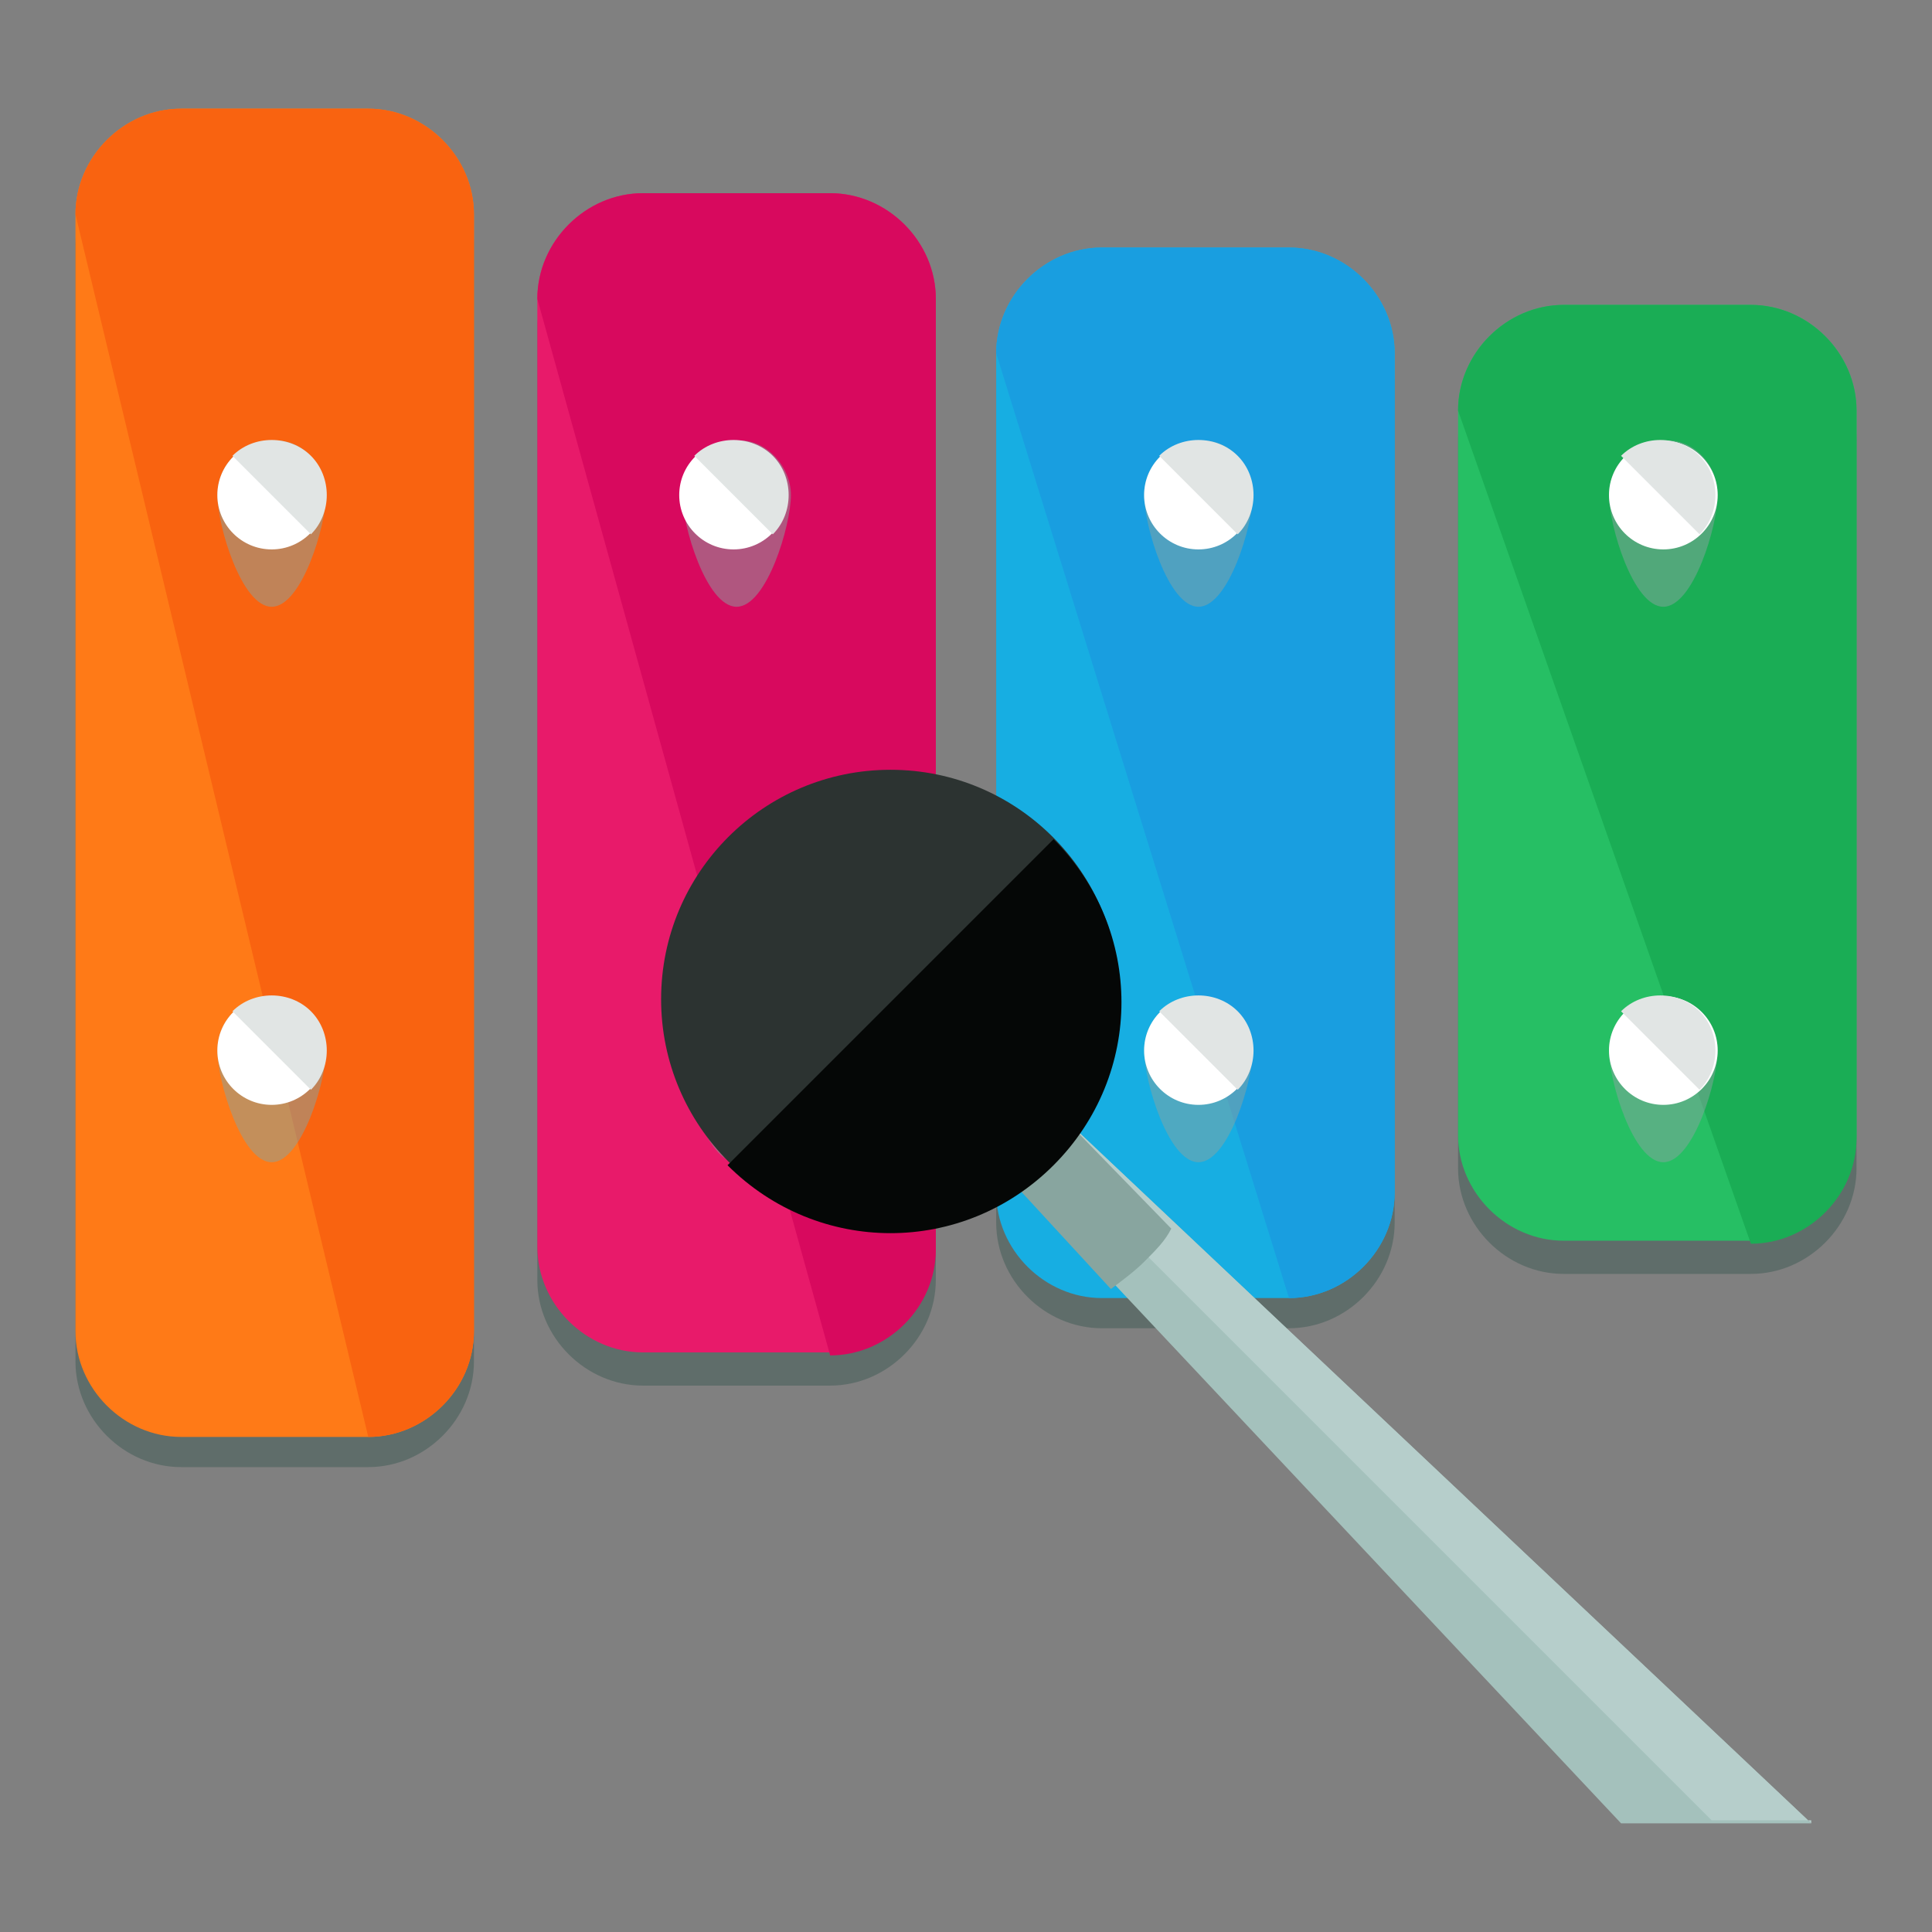 <?xml version="1.0" ?><!DOCTYPE svg  PUBLIC '-//W3C//DTD SVG 1.1//EN'  'http://www.w3.org/Graphics/SVG/1.1/DTD/svg11.dtd'><svg enable-background="new 0 0 64 64" height="64px" version="1.1" viewBox="0 0 64 64" width="64px" xml:space="preserve" xmlns="http://www.w3.org/2000/svg" xmlns:xlink="http://www.w3.org/1999/xlink"><rect x="0" y="0" width="64" height="64" fill="#808080" stroke="none"/><g id="Layer_1"><g><g><g><path d="M15.7,45.1c0,1.9-1.6,3.5-3.5,3.5H6c-1.9,0-3.5-1.6-3.5-3.5v-37c0-1.9,1.6-3.5,3.5-3.5h6.2      c1.9,0,3.5,1.6,3.5,3.5V45.1z" fill="#5F6D6A"/><path d="M31,42.4c0,1.9-1.6,3.5-3.5,3.5h-6.2c-1.9,0-3.5-1.6-3.5-3.5V10.9c0-1.9,1.6-3.5,3.5-3.5h6.2      c1.9,0,3.5,1.6,3.5,3.5V42.4z" fill="#5F6D6A"/><path d="M46.2,40.5c0,1.9-1.6,3.5-3.5,3.5h-6.2c-1.9,0-3.5-1.6-3.5-3.5V12.8c0-1.9,1.6-3.5,3.5-3.5h6.2      c1.9,0,3.5,1.6,3.5,3.5V40.5z" fill="#5F6D6A"/><path d="M61.5,38.7c0,1.9-1.6,3.5-3.5,3.5h-6.2c-1.9,0-3.5-1.6-3.5-3.5V14.6c0-1.9,1.6-3.5,3.5-3.5H58      c1.9,0,3.5,1.6,3.5,3.5V38.7z" fill="#5F6D6A"/><path d="M15.7,44.1c0,1.9-1.6,3.5-3.5,3.5H6c-1.9,0-3.5-1.6-3.5-3.5v-37c0-1.9,1.6-3.5,3.5-3.5h6.2      c1.9,0,3.5,1.6,3.5,3.5V44.1z" fill="#FF7A17"/><path d="M2.5,7.1c0-1.9,1.6-3.5,3.5-3.5h6.2c1.9,0,3.5,1.6,3.5,3.5v37c0,1.9-1.6,3.5-3.5,3.5" fill="#F96310"/><path d="M31,41.3c0,1.9-1.6,3.5-3.5,3.5h-6.2c-1.9,0-3.5-1.6-3.5-3.5V9.9c0-1.9,1.6-3.5,3.5-3.5h6.2      c1.9,0,3.5,1.6,3.5,3.5V41.3z" fill="#E81A6A"/><path d="M17.8,9.9c0-1.9,1.6-3.5,3.5-3.5h6.2c1.9,0,3.5,1.6,3.5,3.5v31.5c0,1.9-1.6,3.5-3.5,3.5" fill="#D8095E"/><path d="M46.2,39.5c0,1.9-1.6,3.5-3.5,3.5h-6.2c-1.9,0-3.5-1.6-3.5-3.5V11.7c0-1.9,1.6-3.5,3.5-3.5h6.2      c1.9,0,3.5,1.6,3.5,3.5V39.5z" fill="#17AEE2"/><path d="M33,11.7c0-1.9,1.6-3.5,3.5-3.5h6.2c1.9,0,3.5,1.6,3.5,3.5v27.8c0,1.9-1.6,3.5-3.5,3.5" fill="#199EE0"/><path d="M61.5,37.6c0,1.9-1.6,3.5-3.5,3.5h-6.2c-1.9,0-3.5-1.6-3.5-3.5V13.6c0-1.9,1.6-3.5,3.5-3.5H58      c1.9,0,3.5,1.6,3.5,3.5V37.6z" fill="#26BF64"/><path d="M48.3,13.6c0-1.9,1.6-3.5,3.5-3.5H58c1.9,0,3.5,1.6,3.5,3.5v24.1c0,1.9-1.6,3.5-3.5,3.5" fill="#1AAD55"/></g><g><g><path d="M10.8,16.4c0,1-0.8,3.7-1.8,3.7c-1,0-1.8-2.7-1.8-3.7c0-1,0.8-1.8,1.8-1.8       C10,14.5,10.8,15.4,10.8,16.4z" fill="#89A5A0" opacity="0.5"/><circle cx="9" cy="16.4" fill="#FFFFFF" r="1.8"/><path d="M7.7,15.1c0.7-0.7,1.9-0.7,2.6,0c0.7,0.7,0.7,1.9,0,2.6" fill="#E1E5E4"/></g><g><path d="M10.8,34.8c0,1-0.8,3.7-1.8,3.7c-1,0-1.8-2.7-1.8-3.7c0-1,0.8-1.8,1.8-1.8       C10,33,10.8,33.8,10.8,34.8z" fill="#89A5A0" opacity="0.5"/><circle cx="9" cy="34.8" fill="#FFFFFF" r="1.8"/><path d="M7.7,33.5c0.7-0.7,1.9-0.7,2.6,0c0.7,0.7,0.7,1.9,0,2.6" fill="#E1E5E4"/></g></g><g><g><path d="M26.2,16.4c0,1-0.8,3.7-1.8,3.7c-1,0-1.8-2.7-1.8-3.7c0-1,0.8-1.8,1.8-1.8       C25.3,14.5,26.2,15.4,26.2,16.4z" fill="#89A5A0" opacity="0.5"/><circle cx="24.3" cy="16.4" fill="#FFFFFF" r="1.8"/><path d="M23,15.1c0.7-0.7,1.9-0.7,2.6,0c0.7,0.7,0.7,1.9,0,2.6" fill="#E1E5E4"/></g><g><path d="M26.2,34.8c0,1-0.8,3.7-1.8,3.7c-1,0-1.8-2.7-1.8-3.7c0-1,0.8-1.8,1.8-1.8       C25.3,33,26.2,33.8,26.2,34.8z" fill="#89A5A0" opacity="0.5"/><circle cx="24.3" cy="34.8" fill="#FFFFFF" r="1.8"/><path d="M23,33.5c0.7-0.7,1.9-0.7,2.6,0c0.7,0.7,0.7,1.9,0,2.6" fill="#E1E5E4"/></g></g><g><g><path d="M41.5,16.4c0,1-0.8,3.7-1.8,3.7c-1,0-1.8-2.7-1.8-3.7c0-1,0.8-1.8,1.8-1.8       C40.7,14.5,41.5,15.4,41.5,16.4z" fill="#89A5A0" opacity="0.5"/><circle cx="39.7" cy="16.4" fill="#FFFFFF" r="1.8"/><path d="M38.4,15.1c0.7-0.7,1.9-0.7,2.6,0c0.7,0.7,0.7,1.9,0,2.6" fill="#E1E5E4"/></g><g><path d="M41.5,34.8c0,1-0.8,3.7-1.8,3.7c-1,0-1.8-2.7-1.8-3.7c0-1,0.8-1.8,1.8-1.8       C40.7,33,41.5,33.8,41.5,34.8z" fill="#89A5A0" opacity="0.5"/><circle cx="39.7" cy="34.8" fill="#FFFFFF" r="1.8"/><path d="M38.4,33.5c0.7-0.7,1.9-0.7,2.6,0c0.7,0.7,0.7,1.9,0,2.6" fill="#E1E5E4"/></g></g><g><g><path d="M56.9,16.4c0,1-0.8,3.7-1.8,3.7c-1,0-1.8-2.7-1.8-3.7c0-1,0.8-1.8,1.8-1.8       C56.1,14.5,56.9,15.4,56.9,16.4z" fill="#89A5A0" opacity="0.5"/><circle cx="55.1" cy="16.4" fill="#FFFFFF" r="1.8"/><path d="M53.7,15.1c0.7-0.7,1.9-0.7,2.6,0c0.7,0.7,0.7,1.9,0,2.6" fill="#E1E5E4"/></g><g><path d="M56.9,34.8c0,1-0.8,3.7-1.8,3.7c-1,0-1.8-2.7-1.8-3.7c0-1,0.8-1.8,1.8-1.8       C56.1,33,56.9,33.8,56.9,34.8z" fill="#89A5A0" opacity="0.5"/><circle cx="55.1" cy="34.8" fill="#FFFFFF" r="1.8"/><path d="M53.7,33.5c0.7-0.7,1.9-0.7,2.6,0c0.7,0.7,0.7,1.9,0,2.6" fill="#E1E5E4"/></g></g></g><g><path d="M60,60.4L35.2,37c-0.1-0.1-0.2-0.2-0.2-0.2c0.2-1-0.1-2-0.9-2.9c-1.2-1.2-3.6-1.9-4.7-0.9     c-1.1,1.1-0.3,3.5,0.9,4.7c0.8,0.8,1.9,1.1,2.9,0.9c0.1,0.1,0.2,0.2,0.2,0.2l20.3,21.6H60z" fill="#A4C1BC"/><path d="M60,60.4L35.2,37c-0.1-0.1-0.2-0.2-0.2-0.2c0.2-1-0.1-2-0.9-2.9c-1.2-1.2-3.6-1.9-4.7-0.9c0,0,0,0,0,0     l27.3,27.3H60z" fill="#B6CECB"/><path d="M35.2,37c-0.1-0.1-0.2-0.2-0.2-0.2c0.2-0.7,0-1.6-0.5-2.3l-3.7,3.7c0.7,0.5,1.5,0.6,2.3,0.5     c0.1,0.1,0.2,0.2,0.2,0.2l3.5,3.8c0.4-0.3,0.8-0.6,1.1-0.9c0.4-0.4,0.7-0.7,0.9-1.1L35.2,37z" fill="#88A59F"/><g><circle cx="29.5" cy="33.1" fill="#2C3331" r="7.6"/><path d="M34.9,27.8c3,3,3,7.8,0,10.8c-3,3-7.8,3-10.8,0" fill="#050706"/></g></g></g></g></svg>